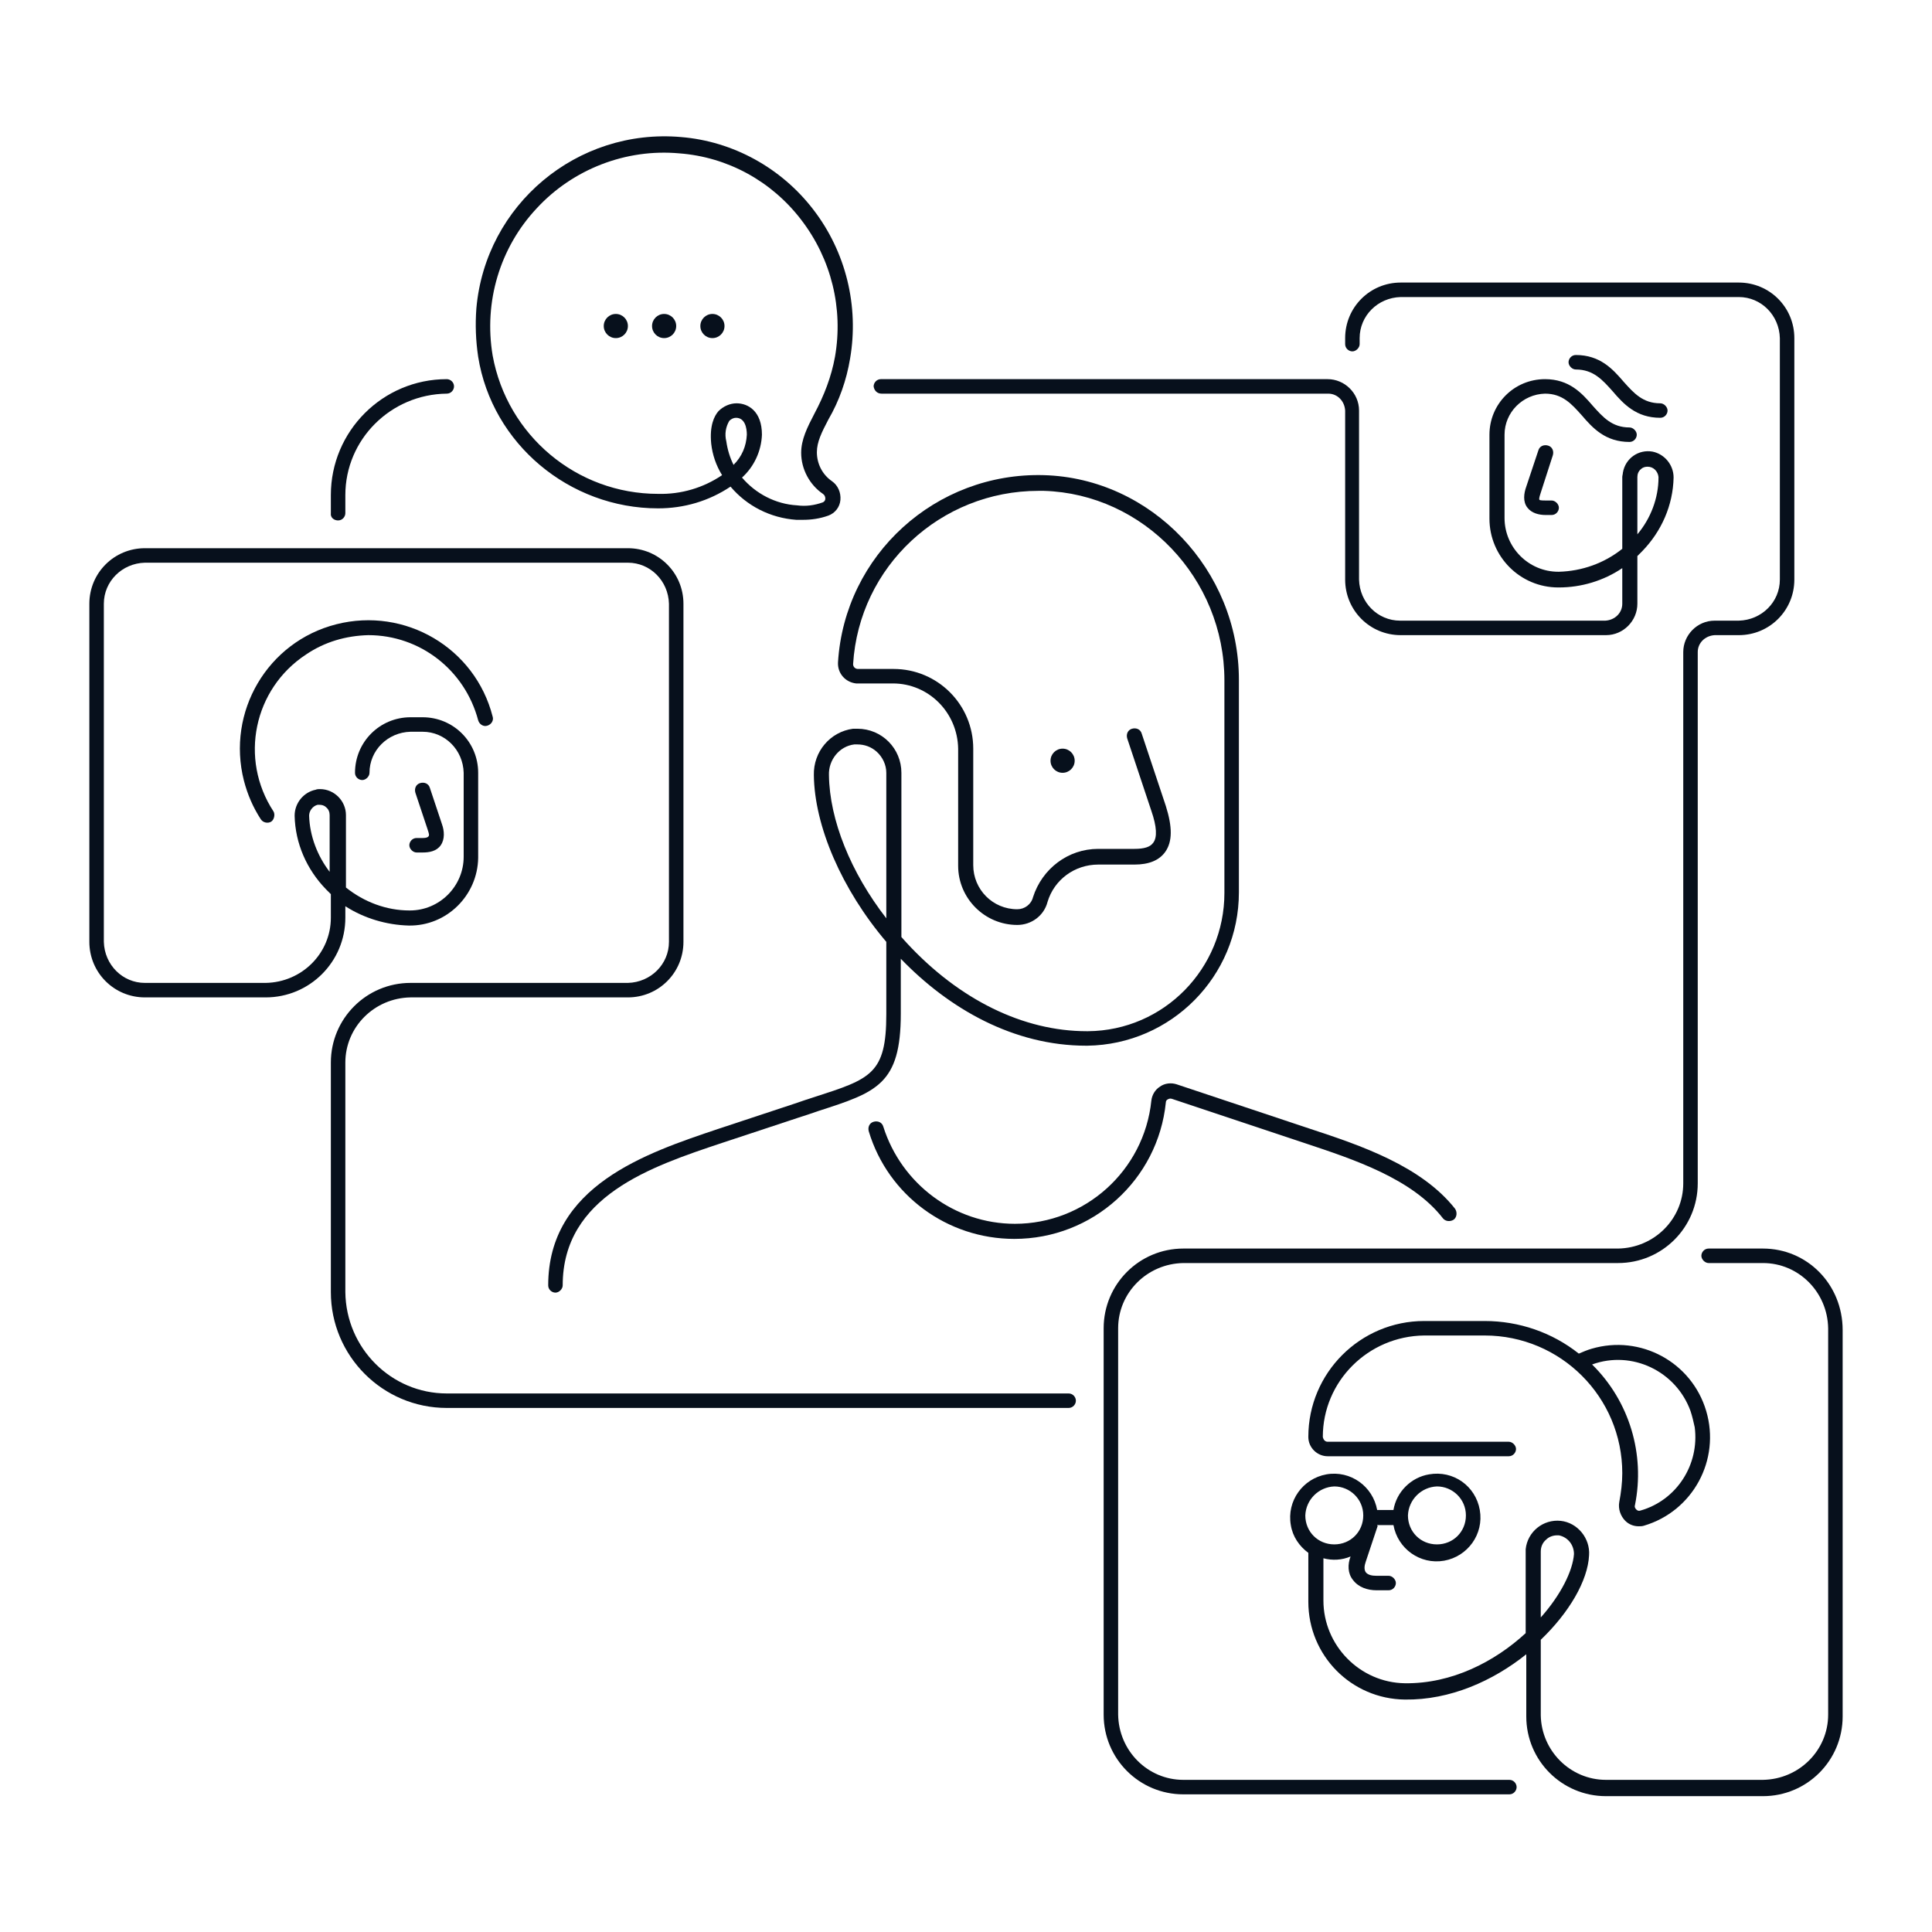 <svg width="320" height="320" viewBox="0 0 320 320" fill="none" xmlns="http://www.w3.org/2000/svg">
<path d="M177 230.8H74C64.8 230.8 57.3 223.3 57.2 214V176C57.2 170.1 62 165.3 68 165.2H104C109.1 165.2 113.2 161.1 113.2 156V100C113.2 94.9 109.1 90.8 104 90.8H24C18.9 90.8 14.8 94.9 14.8 100V156C14.8 161.1 18.9 165.2 24 165.2H44C51.3 165.2 57.2 159.3 57.2 152V150.1C60.3 152.1 64 153.2 67.7 153.3C74 153.4 79.1 148.3 79.2 142.1V128C79.2 122.9 75.1 118.8 70 118.8H68C62.9 118.8 58.8 122.9 58.8 128C58.8 128.7 59.4 129.2 60 129.2C60.6 129.2 61.2 128.6 61.2 128C61.2 124.3 64.2 121.3 68 121.2H70C73.7 121.2 76.7 124.2 76.8 128V141.9C76.8 146.8 72.8 150.8 67.9 150.8H67.8C64 150.8 60.3 149.4 57.3 147V135C57.3 132.7 55.4 130.7 53 130.7C52.8 130.7 52.5 130.7 52.3 130.8C50.3 131.2 48.8 133 48.8 135.1C48.9 139.7 50.8 144 54 147.3C54.3 147.6 54.5 147.8 54.8 148.1V152C54.8 157.9 50 162.7 44 162.8H24C20.3 162.8 17.3 159.8 17.2 156V100C17.2 96.3 20.2 93.3 24 93.2H104C107.7 93.2 110.7 96.2 110.8 100V156C110.8 159.7 107.8 162.7 104 162.8H68C60.7 162.8 54.8 168.7 54.8 176V214C54.8 224.6 63.4 233.2 74 233.2H177C177.7 233.2 178.2 232.6 178.2 232C178.2 231.4 177.7 230.8 177 230.8ZM51.2 135.1C51.2 134.3 51.8 133.5 52.6 133.3C52.7 133.3 52.8 133.3 52.9 133.3C53.3 133.3 53.7 133.4 54 133.7C54.4 134 54.6 134.5 54.6 135V144.4C52.6 141.8 51.3 138.5 51.2 135.1Z" fill="#07101C"/>
<path d="M70 138.8H69C68.3 138.8 67.8 139.4 67.8 140C67.8 140.6 68.4 141.2 69 141.2H70C71.1 141.2 72.3 141 73 140C73.7 139 73.6 137.6 73.2 136.5L71.2 130.5C71 129.8 70.3 129.5 69.6 129.7C68.9 129.9 68.6 130.6 68.8 131.3L70.8 137.3C71.1 138.2 71.1 138.3 71 138.5C70.8 138.8 70.2 138.8 70 138.8Z" fill="#07101C"/>
<path d="M168 205.2C181 205.2 191.8 195.4 193.1 182.6C193.1 182.4 193.2 182.2 193.4 182.1C193.6 182 193.8 181.9 194.1 182L216.3 189.4C224.1 192 233.9 195.2 239 201.8C239.4 202.3 240.2 202.4 240.8 202C241.3 201.6 241.4 200.8 241 200.2C235.4 193.1 225.3 189.7 217.1 187L194.9 179.6C194 179.3 192.9 179.4 192.1 180C191.3 180.5 190.8 181.4 190.7 182.3C189.5 193.9 179.7 202.7 168.1 202.7C158.1 202.7 149.3 196.1 146.3 186.6C146.1 185.9 145.4 185.6 144.7 185.8C144 186 143.7 186.7 143.9 187.4C147.1 198 156.9 205.2 168 205.2Z" fill="#07101C"/>
<path d="M134.9 181.7C133.9 182 132.8 182.4 131.6 182.8L118.9 187C107 191 90.8 196.4 90.8 212.9C90.8 213.6 91.4 214.1 92 214.1C92.6 214.1 93.2 213.5 93.2 212.9C93.2 198.1 107.9 193.2 119.6 189.3L132.3 185.1C133.5 184.7 134.5 184.4 135.6 184C145.2 180.9 149.2 179.6 149.2 167.9V158.8C157.2 167.1 167.9 173.2 179.9 173.2H180.1C194 173 205.2 161.7 205.2 147.8V112.6C205.2 94.4 190.7 79.2 172.9 78.7C155 78.2 139.9 91.9 138.8 109.7C138.7 111.5 140 113 141.8 113.2C141.9 113.2 141.9 113.2 142 113.2H147.9C153.8 113.2 158.6 118 158.7 124V143.4C158.7 148.8 163.1 153.2 168.5 153.2C170.8 153.2 172.9 151.7 173.5 149.4C174.6 145.7 178 143.2 181.9 143.2H187.9C190.3 143.2 192 142.5 193 141.1C194.2 139.4 194.2 137 193.1 133.5L189.1 121.5C188.9 120.8 188.2 120.5 187.5 120.7C186.8 120.9 186.5 121.6 186.7 122.3L190.7 134.3C191.6 136.9 191.7 138.7 191 139.6C190.5 140.3 189.5 140.6 187.9 140.6H181.9C176.9 140.6 172.6 143.9 171.1 148.6C170.8 149.8 169.7 150.6 168.5 150.6C164.4 150.6 161.2 147.3 161.2 143.3V124C161.2 116.7 155.3 110.8 148 110.8H142.1C141.7 110.8 141.3 110.5 141.3 110C142.3 93.8 155.8 81.3 172 81.3C172.3 81.3 172.6 81.3 172.9 81.3C189.4 81.8 202.8 95.8 202.8 112.7V147.9C202.8 160.4 192.8 170.7 180.2 170.8H180C169.5 170.8 158.9 165.6 150.2 156.2C149.9 155.9 149.6 155.5 149.3 155.2V128C149.3 124 146.1 120.7 142 120.7C141.8 120.7 141.5 120.7 141.3 120.7C137.5 121.2 134.7 124.5 134.8 128.4C134.9 136.8 139.4 147.3 146.8 156V168C146.8 177.9 144.2 178.7 134.9 181.7ZM137.3 128.4C137.2 125.9 139 123.6 141.5 123.3C141.7 123.3 141.8 123.3 142 123.3C143.2 123.3 144.3 123.7 145.2 124.5C146.2 125.4 146.8 126.7 146.8 128V152.1C140.9 144.5 137.4 135.8 137.3 128.4Z" fill="#07101C"/>
<path d="M56 86.2C56.7 86.2 57.2 85.6 57.2 85V82C57.2 72.8 64.7 65.3 74 65.2C74.7 65.2 75.2 64.6 75.2 64C75.2 63.3 74.6 62.8 74 62.8C63.4 62.8 54.8 71.4 54.8 82V85C54.7 85.7 55.3 86.2 56 86.2Z" fill="#07101C"/>
<path d="M146 65.2H220C221.5 65.2 222.7 66.4 222.8 68V96C222.8 101.1 226.9 105.2 232 105.2H266C268.9 105.2 271.2 102.8 271.2 100V92.1C271.5 91.8 271.7 91.6 272 91.3C275.2 88 277.1 83.7 277.2 79.1C277.2 77 275.7 75.2 273.7 74.8C271.4 74.4 269.2 75.9 268.8 78.3C268.8 78.5 268.7 78.8 268.7 79V90.9C265.7 93.3 262 94.6 258.2 94.7H258.1C253.2 94.7 249.2 90.7 249.2 85.8V72C249.2 68.3 252.2 65.3 255.9 65.2C258.8 65.2 260.3 66.9 262 68.8C263.8 70.9 265.9 73.2 269.9 73.2C270.6 73.2 271.1 72.6 271.1 72C271.1 71.4 270.5 70.8 269.9 70.8C267 70.8 265.5 69.1 263.8 67.2C262 65.1 259.9 62.8 255.9 62.8C250.8 62.8 246.7 66.9 246.7 72V85.9C246.7 92.2 251.8 97.3 258.1 97.3H258.2C261.9 97.3 265.6 96.2 268.7 94.1V100C268.7 101.5 267.5 102.7 265.9 102.8H231.9C228.2 102.8 225.2 99.8 225.1 96V68C225.1 65.1 222.7 62.8 219.9 62.8H145.9C145.2 62.8 144.7 63.4 144.7 64C144.8 64.7 145.3 65.2 146 65.2ZM271.2 79C271.2 78.5 271.4 78 271.8 77.7C272.1 77.4 272.5 77.3 272.9 77.3C273.9 77.3 274.6 78.1 274.7 79V79.1C274.7 82.5 273.4 85.9 271.2 88.5V79Z" fill="#07101C"/>
<path d="M257.2 75.4C257.4 74.7 257.1 74 256.4 73.8C255.7 73.6 255 73.9 254.8 74.6L252.8 80.6C252.4 81.7 252.2 83.1 253 84.1C253.7 85 254.9 85.3 256 85.3H257C257.7 85.3 258.2 84.7 258.2 84.1C258.2 83.5 257.6 82.9 257 82.9H256C255.8 82.9 255.1 82.9 255 82.8C254.9 82.7 254.9 82.5 255.2 81.6L257.2 75.4Z" fill="#07101C"/>
<path d="M267.1 64.8C268.9 66.9 271 69.2 275 69.2C275.7 69.2 276.2 68.6 276.2 68C276.2 67.4 275.6 66.8 275 66.8C272.1 66.8 270.6 65.1 268.9 63.2C267.1 61.1 265 58.8 261 58.8C260.3 58.8 259.8 59.4 259.8 60C259.8 60.6 260.4 61.2 261 61.2C263.9 61.2 265.4 62.9 267.1 64.8Z" fill="#07101C"/>
<path d="M292 206.8H283C282.3 206.8 281.8 207.4 281.8 208C281.8 208.6 282.4 209.2 283 209.2H292C297.9 209.2 302.7 214 302.8 220V284C302.8 289.9 298 294.7 292 294.8H266C260.1 294.8 255.3 290 255.2 284.1V271.6C259.9 267.1 263 261.8 263.2 257.6C263.4 254.8 261.3 252.2 258.5 251.9C255.6 251.6 253 253.7 252.7 256.6C252.7 256.8 252.7 257 252.7 257.1V270.5C247.6 275.2 240.5 278.9 232.7 278.8C225.2 278.7 219.2 272.5 219.2 265.1V258.1C220.7 258.5 222.3 258.4 223.7 257.8C223.2 259.1 223.2 260.6 224.1 261.7C225 262.9 226.5 263.4 228 263.4H230C230.7 263.4 231.2 262.8 231.2 262.2C231.2 261.6 230.6 261 230 261H228C227.3 261 226.6 260.9 226.2 260.4C225.9 259.9 226 259.3 226.2 258.7L228.2 252.7H228.1V252.6H230.8C231.5 256.5 235.2 259.2 239.2 258.5C243.1 257.8 245.8 254.1 245.1 250.1C244.4 246.1 240.7 243.5 236.7 244.2C233.7 244.7 231.3 247.1 230.8 250.1H228.1C227.4 246.2 223.7 243.5 219.7 244.2C215.8 244.9 213.1 248.6 213.8 252.6C214.1 254.5 215.2 256.1 216.7 257.2V265.3C216.7 274.2 223.8 281.4 232.7 281.5C240.2 281.6 247.3 278.4 252.8 274V284.3C252.8 291.6 258.7 297.5 266 297.5H292C299.3 297.5 305.2 291.6 305.2 284.3V220.3C305.2 212.7 299.3 206.8 292 206.8ZM238 246.2C240.6 246.2 242.8 248.3 242.8 251C242.8 253.7 240.7 255.8 238 255.8C235.3 255.8 233.2 253.7 233.2 251C233.3 248.4 235.4 246.3 238 246.2ZM221 246.2C223.6 246.2 225.8 248.3 225.8 251C225.8 253.7 223.7 255.8 221 255.8C218.3 255.8 216.2 253.7 216.2 251C216.3 248.4 218.4 246.3 221 246.2ZM255.2 257C255.2 256.2 255.5 255.5 256.1 255C256.6 254.5 257.3 254.3 257.9 254.3C258 254.3 258.1 254.3 258.2 254.3C259.7 254.6 260.7 255.9 260.7 257.4C260.5 260.2 258.5 264.2 255.2 267.9V257Z" fill="#07101C"/>
<path d="M250 294.8H196C190.1 294.8 185.3 290 185.2 284V220C185.2 214.1 190 209.3 196 209.2H268C275.3 209.2 281.2 203.3 281.2 196V108C281.2 106.5 282.4 105.3 284 105.2H288C293.1 105.2 297.2 101.1 297.2 96V56C297.2 50.9 293.1 46.8 288 46.8H232C226.9 46.8 222.8 50.9 222.8 56V57C222.8 57.7 223.4 58.2 224 58.2C224.6 58.2 225.2 57.6 225.2 57V56C225.2 52.3 228.2 49.3 232 49.2H288C291.7 49.2 294.7 52.2 294.8 56V96C294.8 99.7 291.8 102.7 288 102.8H284C281.1 102.8 278.8 105.2 278.8 108V196C278.8 201.9 274 206.7 268 206.8H196C188.7 206.8 182.8 212.7 182.8 220V284C182.8 291.3 188.7 297.2 196 297.2H250C250.7 297.2 251.2 296.6 251.2 296C251.2 295.4 250.7 294.8 250 294.8Z" fill="#07101C"/>
<path d="M269.2 251.9C269.8 252.5 270.6 252.8 271.4 252.8C271.7 252.8 272 252.8 272.3 252.7C280.4 250.3 285 241.8 282.6 233.7C280.2 225.6 271.7 221 263.6 223.4C262.9 223.6 262.2 223.9 261.5 224.2C257.1 220.7 251.6 218.8 245.9 218.8H235.9C225.3 218.8 216.7 227.4 216.7 238C216.7 239.8 218.2 241.2 219.9 241.2H249.9C250.6 241.2 251.1 240.6 251.1 240C251.1 239.4 250.5 238.8 249.9 238.8H219.9C219.5 238.8 219.2 238.5 219.1 238C219.1 228.8 226.6 221.3 235.9 221.2H245.9C258.5 221.2 268.7 231.4 268.7 244C268.7 245.6 268.5 247.2 268.2 248.8C268 249.9 268.4 251.1 269.2 251.9ZM263.7 226C270.3 223.6 277.6 227.1 280 233.7C280.3 234.6 280.5 235.5 280.7 236.4C281.5 242.6 277.7 248.5 271.7 250.2C271.4 250.3 271.2 250.2 271 250C270.8 249.8 270.7 249.5 270.8 249.3C272.5 240.9 269.9 232.1 263.7 226Z" fill="#07101C"/>
<path d="M61 105.2C69.6 105.2 77 111 79.2 119.3C79.4 120 80.1 120.4 80.7 120.2C81.4 120 81.8 119.3 81.6 118.7C78.7 107.3 67.1 100.5 55.7 103.4C44.3 106.3 37.5 117.9 40.4 129.3C41 131.6 41.9 133.7 43.2 135.7C43.6 136.3 44.4 136.4 44.9 136.1C45.4 135.8 45.6 134.9 45.3 134.4C39.6 125.7 42 114.1 50.7 108.4C53.8 106.3 57.3 105.3 61 105.2Z" fill="#07101C"/>
<path d="M109 84.2C113.3 84.2 117.4 83 121 80.6C123.7 83.8 127.6 85.8 131.9 86.1C132.3 86.1 132.7 86.1 133 86.1C134.4 86.1 135.8 85.9 137.2 85.4C138.3 85 139.1 84 139.2 82.8C139.3 81.6 138.8 80.4 137.8 79.7C136.2 78.6 135.3 76.8 135.3 74.9C135.3 73.2 136.1 71.6 137.2 69.5C139 66.4 140.2 63 140.8 59.4C142.3 50.7 140.1 41.7 134.7 34.7C129.4 27.8 121.4 23.4 112.8 22.7C95.6 21.2 80.4 33.9 78.9 51.1C78.7 53.8 78.8 56.4 79.2 59.1C81.5 73.5 94.3 84.2 109 84.2ZM121.5 77C120.9 75.8 120.5 74.5 120.3 73.1C120 71.9 120.2 70.7 120.8 69.7C121.1 69.4 121.5 69.2 121.9 69.2C123.4 69.2 123.7 70.9 123.7 72C123.6 73.9 122.9 75.6 121.5 77ZM88.9 34.5C94.9 28 103.7 24.6 112.5 25.4C120.5 26 127.8 30 132.7 36.4C137.7 42.9 139.7 51.1 138.3 59.1C137.7 62.4 136.5 65.5 134.9 68.5C133.7 70.8 132.7 72.8 132.7 75C132.7 77.7 134.1 80.3 136.3 81.8C136.6 82 136.7 82.3 136.7 82.6C136.7 82.9 136.5 83.1 136.3 83.2C134.9 83.7 133.5 83.9 132 83.7C128.5 83.5 125.2 81.8 122.9 79.1C124.9 77.3 126.1 74.7 126.2 72C126.2 68.1 123.9 66.8 122 66.8C120.9 66.8 119.8 67.3 119 68.1C118.3 68.9 117.5 70.5 117.8 73.5C118 75.3 118.6 77.1 119.6 78.7C116.5 80.8 112.8 81.9 109 81.8C95.5 81.8 84 72.1 81.6 58.9C80.1 50 82.8 41 88.9 34.5Z" fill="#07101C"/>
<path d="M176 128C177.105 128 178 127.105 178 126C178 124.895 177.105 124 176 124C174.895 124 174 124.895 174 126C174 127.105 174.895 128 176 128Z" fill="#07101C"/>
<path d="M102 56C103.105 56 104 55.105 104 54C104 52.895 103.105 52 102 52C100.895 52 100 52.895 100 54C100 55.105 100.895 56 102 56Z" fill="#07101C"/>
<path d="M110 56C111.105 56 112 55.105 112 54C112 52.895 111.105 52 110 52C108.895 52 108 52.895 108 54C108 55.105 108.895 56 110 56Z" fill="#07101C"/>
<path d="M118 56C119.105 56 120 55.105 120 54C120 52.895 119.105 52 118 52C116.895 52 116 52.895 116 54C116 55.105 116.895 56 118 56Z" fill="#07101C"/>
</svg>
